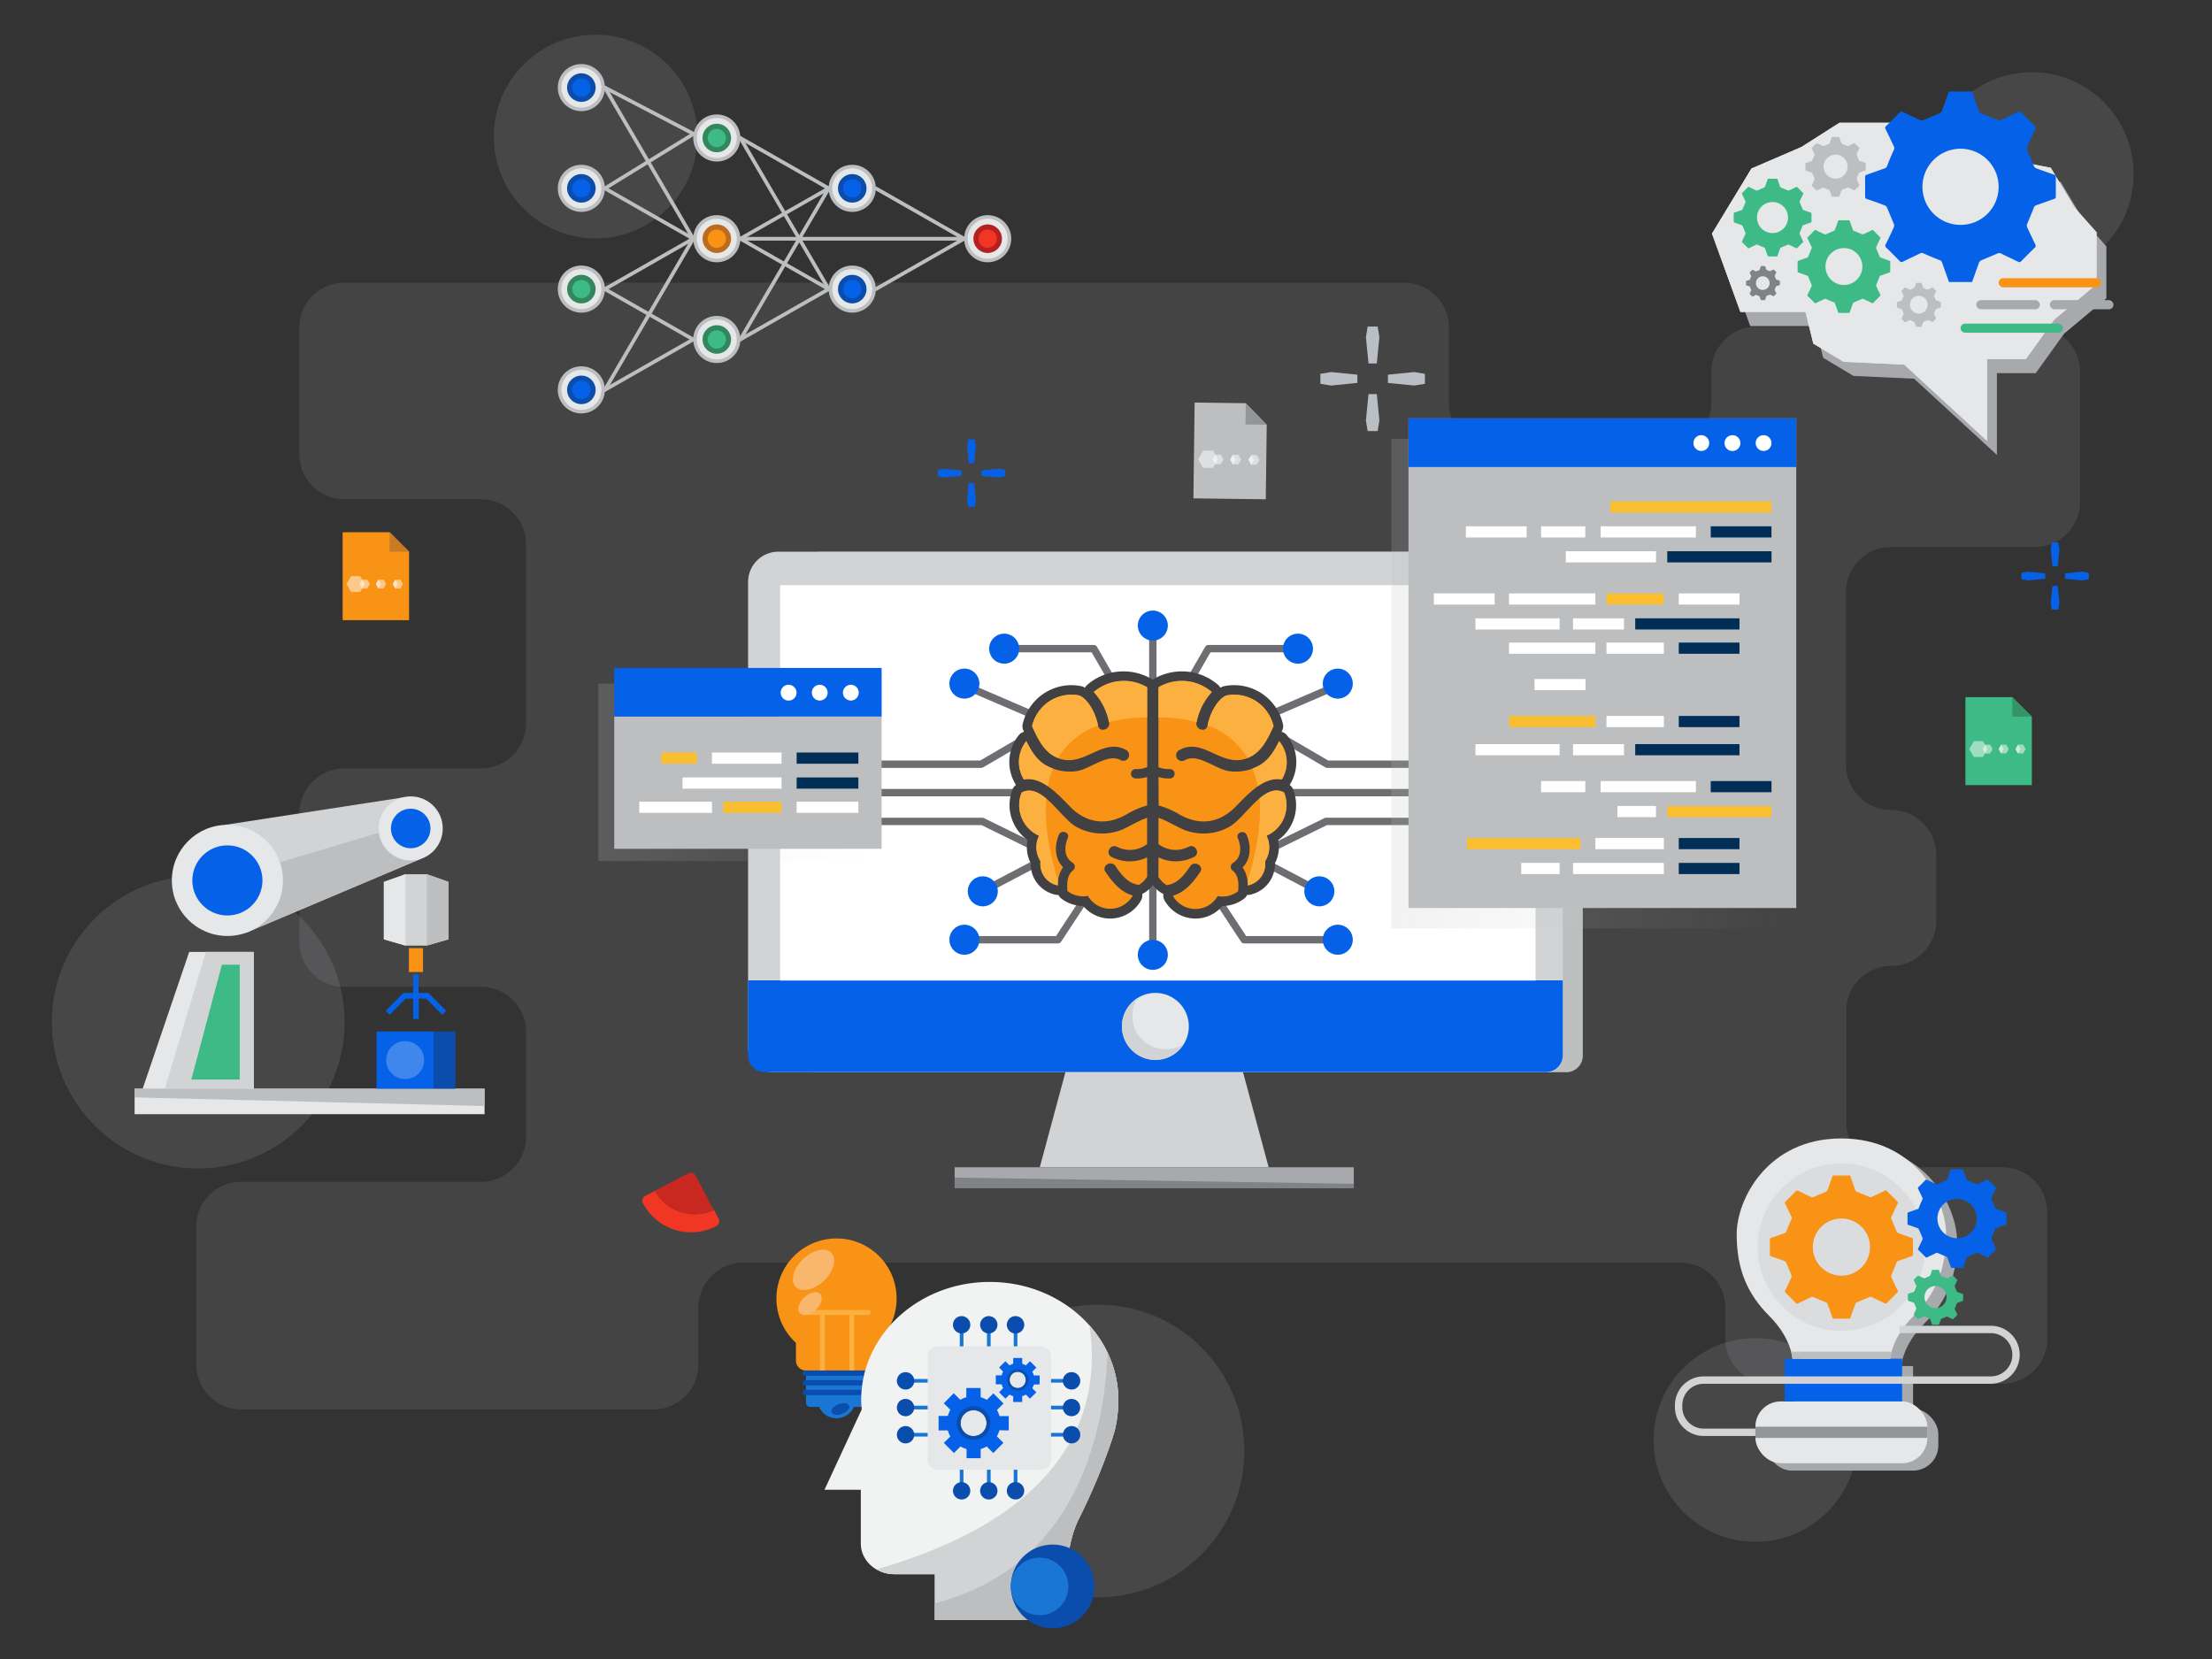 <svg id="Layer_1" data-name="Layer 1" xmlns="http://www.w3.org/2000/svg" xmlns:xlink="http://www.w3.org/1999/xlink" viewBox="0 0 600 450"><rect x="0" y="0" width="600" height="450" fill="#333333" stroke="none"/><defs><style>.cls-1,.cls-3,.cls-4,.cls-5,.cls-6,.cls-7{opacity:0.15;}.cls-2{fill:#a7a9ac;}.cls-3{fill:url(#linear-gradient);}.cls-4{fill:url(#linear-gradient-2);}.cls-5{fill:url(#linear-gradient-3);}.cls-6{fill:url(#linear-gradient-4);}.cls-7{fill:url(#linear-gradient-5);}.cls-8{fill:#3dba85;}.cls-9{fill:#359366;}.cls-10,.cls-21{fill:#fff;}.cls-10,.cls-30{opacity:0.5;}.cls-11{fill:#F99316;}.cls-12{fill:#c97a24;}.cls-13{fill:#bcbec0;}.cls-14{fill:#939598;}.cls-15{fill:#babfc5;}.cls-16{fill:#f13624;}.cls-17{fill:#c92820;}.cls-18{fill:#0562e8;}.cls-19,.cls-30{fill:#d1d3d4;}.cls-20{fill:#e6e7e8;}.cls-22{fill:#808285;}.cls-23,.cls-31,.cls-36,.cls-41{fill:none;}.cls-23{stroke:#6d6e71;}.cls-23,.cls-36,.cls-41{stroke-linecap:round;}.cls-23,.cls-41{stroke-linejoin:round;}.cls-23,.cls-31{stroke-width:2px;}.cls-24{fill:#414042;}.cls-25{fill:#fbb040;}.cls-26,.cls-29{opacity:0.2;}.cls-26{fill:url(#linear-gradient-6);}.cls-27{fill:#002e57;}.cls-28{fill:#fabf31;}.cls-29{fill:url(#linear-gradient-7);}.cls-31{stroke:#d1d3d4;}.cls-31,.cls-36{stroke-miterlimit:10;}.cls-32{fill:#0b4dad;}.cls-33{fill:#32875d;}.cls-34{fill:#bc6c1d;}.cls-35{fill:#b72020;}.cls-36{stroke:#bcbec0;}.cls-37{fill:#3f86ed;}.cls-38{fill:#f9b76e;}.cls-39{fill:#1976d5;}.cls-40{fill:#f1f2f2;}.cls-41{stroke:#1976d5;}</style><linearGradient id="linear-gradient" x1="97.73" y1="37.75" x2="160.31" y2="37.05" gradientUnits="userSpaceOnUse"><stop offset="0" stop-color="#d1d3d4" stop-opacity="0"/><stop offset="0.04" stop-color="#cdcfd0" stop-opacity="0.19"/><stop offset="0.09" stop-color="#c9cbcc" stop-opacity="0.38"/><stop offset="0.15" stop-color="#c5c7c9" stop-opacity="0.55"/><stop offset="0.21" stop-color="#c2c4c6" stop-opacity="0.69"/><stop offset="0.28" stop-color="#c0c2c4" stop-opacity="0.81"/><stop offset="0.36" stop-color="#bec0c2" stop-opacity="0.89"/><stop offset="0.46" stop-color="#bdbfc1" stop-opacity="0.95"/><stop offset="0.61" stop-color="#bcbec0" stop-opacity="0.99"/><stop offset="1" stop-color="#bcbec0"/></linearGradient><linearGradient id="linear-gradient-2" x1="487.3" y1="47.92" x2="549.89" y2="47.23" xlink:href="#linear-gradient"/><linearGradient id="linear-gradient-3" x1="412.32" y1="391.3" x2="474.9" y2="390.61" xlink:href="#linear-gradient"/><linearGradient id="linear-gradient-4" x1="206.06" y1="394.59" x2="296.03" y2="393.59" xlink:href="#linear-gradient"/><linearGradient id="linear-gradient-5" x1="-37.99" y1="278.27" x2="51.98" y2="277.27" xlink:href="#linear-gradient"/><linearGradient id="linear-gradient-6" x1="376.37" y1="209.5" x2="448.9" y2="209.5" gradientTransform="matrix(1, 0, 0, -1, -214.07, 418.99)" gradientUnits="userSpaceOnUse"><stop offset="0" stop-color="#d1d3d4" stop-opacity="0"/><stop offset="1" stop-color="#bcbec0"/></linearGradient><linearGradient id="linear-gradient-7" x1="128.6" y1="185.43" x2="233.78" y2="185.43" gradientTransform="matrix(1, 0, 0, -1, 248.81, 370.86)" xlink:href="#linear-gradient-6"/></defs><title>Readiness Assessment Main Illustrations</title><g class="cls-1"><path class="cls-2" d="M500.74,160.56v47A12.21,12.21,0,0,0,513,219.72h0a12.21,12.21,0,0,1,12.2,12.21v17.9A12.21,12.21,0,0,1,513,262h0a12.21,12.21,0,0,0-12.21,12.2v30.15A12.21,12.21,0,0,0,513,316.6h30.1a12.21,12.21,0,0,1,12.21,12.2v34.32a12.21,12.21,0,0,1-12.21,12.21H480.2A12.21,12.21,0,0,1,468,363.12v-8.44a12.21,12.21,0,0,0-12.2-12.21H201.64a12.21,12.21,0,0,0-12.21,12.21v15.41a12.2,12.2,0,0,1-12.2,12.2H65.43a12.2,12.2,0,0,1-12.2-12.2V332.77a12.2,12.2,0,0,1,12.2-12.2h65.06a12.21,12.21,0,0,0,12.2-12.21V279.88a12.2,12.2,0,0,0-12.2-12.2H93.4a12.21,12.21,0,0,1-12.2-12.21V220.65a12.21,12.21,0,0,1,12.2-12.21h37.09a12.2,12.2,0,0,0,12.2-12.2V147.62a12.21,12.21,0,0,0-12.2-12.21H93.4a12.2,12.2,0,0,1-12.2-12.2V88.88A12.21,12.21,0,0,1,93.4,76.67H380.78A12.21,12.21,0,0,1,393,88.88v20.39a12.2,12.2,0,0,0,12.2,12.2H452a12.21,12.21,0,0,0,12.21-12.2v-8.44a12.21,12.21,0,0,1,12.2-12.21H552a12.21,12.21,0,0,1,12.2,12.21v35.32a12.2,12.2,0,0,1-12.2,12.2H513A12.21,12.21,0,0,0,500.74,160.56Z"/></g><circle class="cls-3" cx="161.56" cy="37.04" r="27.62"/><circle class="cls-4" cx="551.13" cy="47.22" r="27.62"/><circle class="cls-5" cx="476.15" cy="390.59" r="27.62"/><circle class="cls-6" cx="297.82" cy="393.57" r="39.7"/><circle class="cls-7" cx="53.77" cy="277.25" r="39.7"/><polygon class="cls-8" points="551.13 194.38 551.13 212.96 533.11 212.96 533.11 189.1 545.85 189.1 545.84 189.1 551.13 194.39 551.13 194.38"/><polygon class="cls-9" points="545.84 194.39 545.84 189.1 545.85 189.1 551.13 194.38 551.13 194.39 545.84 194.39"/><polygon class="cls-10" points="537.88 201.03 535.4 201.03 534.16 203.18 535.4 205.32 537.88 205.32 539.12 203.18 537.88 201.03"/><polygon class="cls-10" points="539.81 201.98 538.43 201.98 537.74 203.18 538.43 204.37 539.81 204.37 540.5 203.18 539.81 201.98"/><polygon class="cls-10" points="543.5 203.18 542.81 204.37 542.12 203.18 542.81 201.98 543.5 203.18"/><polygon class="cls-10" points="544.19 201.98 542.81 201.98 542.12 203.18 542.81 204.37 544.19 204.37 544.88 203.18 544.19 201.98"/><polygon class="cls-10" points="548.08 203.18 547.38 204.37 546.69 203.18 547.38 201.98 548.08 203.18"/><polygon class="cls-10" points="548.76 201.98 547.38 201.98 546.69 203.18 547.38 204.37 548.76 204.37 549.46 203.18 548.76 201.98"/><polygon class="cls-11" points="110.96 149.64 110.96 168.22 92.94 168.22 92.94 144.36 105.68 144.36 105.67 144.36 110.96 149.65 110.96 149.64"/><polygon class="cls-12" points="105.67 149.65 105.67 144.36 105.68 144.36 110.96 149.64 110.96 149.65 105.67 149.65"/><polygon class="cls-10" points="97.71 156.29 95.23 156.29 93.99 158.43 95.23 160.58 97.71 160.58 98.95 158.43 97.71 156.29"/><polygon class="cls-10" points="99.64 157.24 98.26 157.24 97.57 158.43 98.26 159.63 99.64 159.63 100.33 158.43 99.64 157.24"/><polygon class="cls-10" points="103.33 158.44 102.64 159.63 101.95 158.44 102.64 157.24 103.33 158.44"/><polygon class="cls-10" points="104.02 157.24 102.64 157.24 101.95 158.43 102.64 159.63 104.02 159.63 104.71 158.43 104.02 157.24"/><polygon class="cls-10" points="107.91 158.44 107.22 159.63 106.53 158.44 107.22 157.24 107.91 158.44"/><polygon class="cls-10" points="108.6 157.24 107.22 157.24 106.53 158.43 107.22 159.63 108.6 159.63 109.29 158.43 108.6 157.24"/><polygon class="cls-13" points="343.6 115.2 343.34 135.43 323.71 135.18 324.04 109.19 337.91 109.37 337.91 109.38 343.59 115.21 343.6 115.2"/><polygon class="cls-14" points="337.84 115.13 337.91 109.38 337.91 109.37 343.6 115.2 343.59 115.21 337.84 115.13"/><polygon class="cls-10" points="329.07 122.25 326.37 122.22 324.99 124.54 326.31 126.9 329.01 126.93 330.39 124.61 329.07 122.25"/><polygon class="cls-10" points="331.16 123.32 329.65 123.3 328.89 124.59 329.62 125.9 331.13 125.92 331.89 124.63 331.16 123.32"/><polygon class="cls-10" points="335.17 124.67 334.4 125.97 333.66 124.65 334.43 123.36 335.17 124.67"/><polygon class="cls-10" points="335.93 123.38 334.43 123.36 333.66 124.65 334.39 125.96 335.9 125.98 336.67 124.69 335.93 123.38"/><polygon class="cls-10" points="340.14 124.74 339.38 126.03 338.64 124.72 339.41 123.42 340.14 124.74"/><polygon class="cls-10" points="340.91 123.44 339.41 123.42 338.64 124.72 339.38 126.03 340.88 126.05 341.65 124.75 340.91 123.44"/><polygon class="cls-15" points="373.45 98.6 371.21 98.6 370.5 91.46 370.97 88.58 373.68 88.58 374.16 91.46 373.45 98.6"/><polygon class="cls-15" points="371.21 106.9 373.45 106.9 374.16 114.04 373.68 116.93 370.97 116.93 370.5 114.04 371.21 106.9"/><polygon class="cls-15" points="376.48 103.87 376.48 101.63 383.62 100.92 386.5 101.4 386.5 104.11 383.62 104.58 376.48 103.87"/><polygon class="cls-15" points="368.18 101.63 368.18 103.87 361.04 104.58 358.15 104.11 358.15 101.4 361.04 100.92 368.18 101.63"/><path class="cls-16" d="M174.39,326.44a1.52,1.52,0,0,1,.64-2.05l2.65-1.39a12.3,12.3,0,0,0,16,5.19l1.25,2.39a1.52,1.52,0,0,1-.64,2,14.75,14.75,0,0,1-19.87-6.18Z"/><path class="cls-17" d="M177.68,323l9-4.75a1.52,1.52,0,0,1,2,.64l4.89,9.3a12.3,12.3,0,0,1-16-5.19Z"/><polygon class="cls-18" points="558.16 153.57 556.72 153.57 556.26 148.97 556.57 147.11 558.31 147.11 558.62 148.97 558.16 153.57"/><polygon class="cls-18" points="556.72 158.92 558.16 158.92 558.62 163.53 558.31 165.38 556.57 165.38 556.26 163.53 556.72 158.92"/><polygon class="cls-18" points="560.12 156.97 560.12 155.53 564.72 155.07 566.58 155.37 566.58 157.12 564.72 157.43 560.12 156.97"/><polygon class="cls-18" points="554.76 155.53 554.76 156.97 550.16 157.43 548.3 157.12 548.3 155.37 550.16 155.07 554.76 155.53"/><polygon class="cls-18" points="264.23 125.66 262.79 125.66 262.33 121.06 262.63 119.2 264.38 119.2 264.69 121.06 264.23 125.66"/><polygon class="cls-18" points="262.79 131.01 264.23 131.01 264.69 135.62 264.38 137.48 262.63 137.48 262.33 135.62 262.79 131.01"/><polygon class="cls-18" points="266.19 129.06 266.19 127.62 270.79 127.16 272.65 127.46 272.65 129.21 270.79 129.52 266.19 129.06"/><polygon class="cls-18" points="260.83 127.62 260.83 129.06 256.23 129.52 254.37 129.21 254.37 127.46 256.23 127.16 260.83 127.62"/><path class="cls-13" d="M212.78,149.64h203.1a13.45,13.45,0,0,1,13.45,13.45V276a14.79,14.79,0,0,1-14.79,14.79H223.09A14.79,14.79,0,0,1,208.3,276V154.12a4.48,4.48,0,0,1,4.48-4.48Z" transform="translate(637.63 440.48) rotate(-180)"/><path class="cls-19" d="M207,149.64H417a6.87,6.87,0,0,1,6.87,6.87V282.62a8.22,8.22,0,0,1-8.22,8.22H211.1a8.22,8.22,0,0,1-8.22-8.22V153.78a4.14,4.14,0,0,1,4.14-4.14Z" transform="translate(626.79 440.48) rotate(-180)"/><path class="cls-18" d="M207.38,266h212a4.51,4.51,0,0,1,4.51,4.51v20.37a0,0,0,0,1,0,0h-221a0,0,0,0,1,0,0V270.47A4.51,4.51,0,0,1,207.38,266Z" transform="translate(626.79 556.8) rotate(-180)"/><circle class="cls-20" cx="313.39" cy="278.4" r="9.08"/><path class="cls-19" d="M304.38,279.46a9.14,9.14,0,0,0,8,8,9,9,0,0,0,8.67-4.23,9.06,9.06,0,0,1-12.51-12.48A9.06,9.06,0,0,0,304.38,279.46Z"/><rect class="cls-21" x="211.62" y="158.71" width="204.9" height="107.25" transform="translate(628.13 424.68) rotate(-180)"/><polygon class="cls-19" points="282.04 316.62 344.12 316.62 337.17 290.84 288.99 290.84 282.04 316.62"/><rect class="cls-2" x="258.95" y="316.61" width="108.26" height="5.6" transform="translate(626.16 638.83) rotate(-180)"/><polygon class="cls-22" points="258.95 322.22 367.21 322.22 367.21 321.1 258.95 319.42 258.95 322.22"/><polyline class="cls-23" points="285.61 195.94 266.15 207.29 224.81 207.29"/><polyline class="cls-23" points="285.15 231.99 266.47 222.81 226.15 222.81"/><line class="cls-23" x1="280.11" y1="215" x2="223.51" y2="215"/><polyline class="cls-23" points="340.55 195.94 360.01 207.29 401.35 207.29"/><polyline class="cls-23" points="341.01 231.99 359.69 222.81 400.01 222.81"/><line class="cls-23" x1="346.05" y1="215" x2="402.65" y2="215"/><polyline class="cls-23" points="303.91 188.45 296.68 175.94 273.29 175.94"/><path class="cls-18" d="M268.31,175.94a4.07,4.07,0,1,0,4.07-4.06A4.07,4.07,0,0,0,268.31,175.94Z"/><polyline class="cls-23" points="296.68 240.15 286.98 254.9 263.54 254.9"/><path class="cls-18" d="M257.52,254.9a4.07,4.07,0,1,0,4.06-4.07A4.07,4.07,0,0,0,257.52,254.9Z"/><line class="cls-23" x1="284.37" y1="195.72" x2="263.54" y2="186.76"/><path class="cls-18" d="M257.52,185.43a4.07,4.07,0,1,0,4.06-4.07A4.07,4.07,0,0,0,257.52,185.43Z"/><line class="cls-23" x1="285.15" y1="231.99" x2="266.58" y2="241.76"/><path class="cls-18" d="M262.51,241.76a4.07,4.07,0,1,0,4.07-4.06A4.07,4.07,0,0,0,262.51,241.76Z"/><line class="cls-23" x1="312.7" y1="170.16" x2="312.7" y2="259.12"/><path class="cls-18" d="M308.63,169.67a4.07,4.07,0,1,0,4.07-4.06A4.07,4.07,0,0,0,308.63,169.67Z"/><path class="cls-18" d="M308.63,259a4.07,4.07,0,1,0,4.07-4.07A4.07,4.07,0,0,0,308.63,259Z"/><polyline class="cls-23" points="320.54 188.45 327.77 175.94 351.16 175.94"/><path class="cls-18" d="M356.14,175.94a4.07,4.07,0,1,1-4.06-4.06A4.07,4.07,0,0,1,356.14,175.94Z"/><polyline class="cls-23" points="327.77 240.15 337.47 254.9 360.91 254.9"/><path class="cls-18" d="M366.94,254.9a4.07,4.07,0,1,1-4.07-4.07A4.07,4.07,0,0,1,366.94,254.9Z"/><line class="cls-23" x1="340.08" y1="195.72" x2="360.91" y2="186.76"/><path class="cls-18" d="M366.94,185.43a4.07,4.07,0,1,1-4.07-4.07A4.07,4.07,0,0,1,366.94,185.43Z"/><line class="cls-23" x1="339.3" y1="231.99" x2="357.87" y2="241.76"/><path class="cls-18" d="M361.94,241.76a4.07,4.07,0,1,1-4.07-4.06A4.07,4.07,0,0,1,361.94,241.76Z"/><path class="cls-24" d="M275.6,212.9l-.1-.11a11.75,11.75,0,0,1-1.65-4.78,11.58,11.58,0,0,1,2.51-8.61,2.63,2.63,0,0,1,1.41-.9l-.19-.4a2.57,2.57,0,0,1-.18-1.68A13.59,13.59,0,0,1,290,185.86a13.15,13.15,0,0,1,3.3.27,2.39,2.39,0,0,1,.57.19l.44.22a2.64,2.64,0,0,1,.64-.81,15,15,0,0,1,8.11-3.53,15.21,15.21,0,0,1,9.36,2,1.41,1.41,0,0,1,.23.18c.08-.06.15-.13.23-.18a15.27,15.27,0,0,1,9.37-2,15,15,0,0,1,8.11,3.53,2.64,2.64,0,0,1,.64.81l.44-.22a2.25,2.25,0,0,1,.57-.19,13.18,13.18,0,0,1,3.3-.27A13.59,13.59,0,0,1,348,196.42a2.83,2.83,0,0,1-.21,1.74l-.16.34a2.67,2.67,0,0,1,1.41.9,11.53,11.53,0,0,1,2.5,8.61,11.69,11.69,0,0,1-1.64,4.78l-.1.11a2.65,2.65,0,0,1,.9,1.09,11.68,11.68,0,0,1-4,13.89,9.49,9.49,0,0,1,.13,3,9.36,9.36,0,0,1-1,3.25A8.5,8.5,0,0,1,339,242.7a2.57,2.57,0,0,1-.73.05,2.6,2.6,0,0,1-.8,1,9.77,9.77,0,0,1-5.9,2,9.62,9.62,0,0,1-7.32,3.41,8.23,8.23,0,0,1-1.1-.07,9.58,9.58,0,0,1-7.3-4.93,2.66,2.66,0,0,1-.28-1.68,3.42,3.42,0,0,1-.43-.21,9,9,0,0,1-2.45-2.15,8.81,8.81,0,0,1-2.44,2.15,3.42,3.42,0,0,1-.43.21,2.6,2.6,0,0,1-.29,1.68,9.57,9.57,0,0,1-7.3,4.93,8.08,8.08,0,0,1-1.09.07,9.6,9.6,0,0,1-7.32-3.41,9.71,9.71,0,0,1-5.9-2,2.62,2.62,0,0,1-.81-1,2.5,2.5,0,0,1-.72-.05,8.49,8.49,0,0,1-6.82-8.56,9.66,9.66,0,0,1-.84-6.26,11.79,11.79,0,0,1-4.82-8.17,11.64,11.64,0,0,1,.79-5.72A2.59,2.59,0,0,1,275.6,212.9Z"/><path class="cls-11" d="M314.24,232.55a10.77,10.77,0,0,0,9.69-.14c1.77-1,.2-3.67-1.57-2.7a7.69,7.69,0,0,1-8.12-.75v-7.13c2.24.74,4.35,2.13,6.93,3.26a14.39,14.39,0,0,0,12.22-.79C337.7,222,342.86,212,348.27,215a9,9,0,0,1,.61,4.44,9,9,0,0,1-5.37,7.28,7,7,0,0,1,.7,3.9,7.1,7.1,0,0,1-1.06,3c0,.09,0,.19,0,.28a5.91,5.91,0,0,1-4.71,6.31,8.21,8.21,0,0,0-1.39-4.93c2.26-2.24,2.39-5.88,1.11-8.8-.65-1.5-3.05-.62-2.39.9,1,2.37,1,5.28-1.4,6.74a1.28,1.28,0,0,0-.08,2c1.66,1.2,1.76,3.56,1.55,5.63a6.93,6.93,0,0,1-5,1.4l-.54-.09a7,7,0,0,1-12.18-.1c3.2-.87,5.5-3.57,7.42-6.42,1.12-1.68-1.59-3.24-2.7-1.58-1.63,2.43-3.48,4.79-6.39,5.12a6.3,6.3,0,0,1-2.23-2.24Z"/><path class="cls-11" d="M314.24,210.76a9.58,9.58,0,0,0,3.25.39,1.28,1.28,0,0,0-.19-2.55,7.33,7.33,0,0,1-3-.48l-.08-.05V186.42a12.51,12.51,0,0,1,14.47,1.29,17,17,0,0,0-4.15,8.27c-.34,2,2.67,2.81,3,.82.44-2.58,2.3-6.87,5-8.12a10.55,10.55,0,0,1,2.65-.22A11,11,0,0,1,345.45,197c-1.77,3.79-3.55,7.69-7.86,8.9-6.67,1.89-11.44-6-17.8-2.39a1.56,1.56,0,0,0,1.58,2.7c3.49-2,8.19,2.32,11.85,2.93a13.18,13.18,0,0,0,8-1.3c2.74-1.36,4.39-4,5.77-6.8a9,9,0,0,1,2,6.68,9.15,9.15,0,0,1-1.28,3.72c-4.72-.93-9,3.74-12.56,7.38-4.37,4.44-9.73,5.25-15.3,2.07a22.12,22.12,0,0,0-5.57-2.4Z"/><path class="cls-25" d="M347.67,211.43a9.15,9.15,0,0,0,1.28-3.72,9,9,0,0,0-2-6.68c-1.38,2.8-3,5.44-5.77,6.8a15.23,15.23,0,0,1-1.44.62,24.91,24.91,0,0,1,1.4,4.81C343.22,211.84,345.39,211,347.67,211.43Z"/><path class="cls-25" d="M327.57,196.8v0a20.82,20.82,0,0,1,10.82,8.8c3.74-1.45,5.41-5.09,7.06-8.64a11,11,0,0,0-10.22-8.53,10.55,10.55,0,0,0-2.65.22C329.87,189.93,328,194.22,327.57,196.8Z"/><path class="cls-25" d="M314.24,186.42a12.51,12.51,0,0,1,14.47,1.29,17,17,0,0,0-4.13,8.16,41.34,41.34,0,0,0-10.34-1.26Z"/><path class="cls-25" d="M343.19,233.84c0-.09,0-.19,0-.28a7.1,7.1,0,0,0,1.06-3,7,7,0,0,0-.7-3.9,9,9,0,0,0,5.37-7.28,9,9,0,0,0-.61-4.44c-2.27-1.23-4.51-.18-6.65,1.61.47,5.82-.41,13.13-3.21,22.31,0,.42.06.84.07,1.26A5.91,5.91,0,0,0,343.19,233.84Z"/><path class="cls-11" d="M311.15,232.55a10.79,10.79,0,0,1-9.7-.14c-1.77-1-.19-3.67,1.58-2.7a7.69,7.69,0,0,0,8.12-.75v-7.13c-2.24.74-4.35,2.13-6.93,3.26A14.42,14.42,0,0,1,292,224.3c-4.3-2.31-9.46-12.27-14.88-9.33a9.07,9.07,0,0,0,4.76,11.72,6.95,6.95,0,0,0,.37,6.87c0,.09,0,.19,0,.28a5.91,5.91,0,0,0,4.7,6.31,8.29,8.29,0,0,1,1.4-4.93c-2.26-2.24-2.39-5.88-1.12-8.8.66-1.5,3.06-.62,2.4.9-1,2.37-1.05,5.28,1.39,6.74a1.28,1.28,0,0,1,.08,2c-1.65,1.2-1.75,3.56-1.55,5.63a7,7,0,0,0,5,1.4l.54-.09a7,7,0,0,0,12.18-.1c-3.21-.87-5.5-3.57-7.42-6.42-1.13-1.68,1.58-3.24,2.7-1.58,1.63,2.43,3.47,4.79,6.39,5.12a6.38,6.38,0,0,0,2.23-2.24Z"/><path class="cls-11" d="M311.15,210.76a9.61,9.61,0,0,1-3.25.39,1.28,1.28,0,0,1,.19-2.55,7.28,7.28,0,0,0,3-.48l.09-.05V186.42a12.5,12.5,0,0,0-14.47,1.29,17,17,0,0,1,4.15,8.27c.34,2-2.68,2.81-3,.82-.44-2.58-2.31-6.87-5-8.12a10.63,10.63,0,0,0-2.66-.22A11,11,0,0,0,279.94,197c1.76,3.79,3.55,7.69,7.85,8.9,6.67,1.89,11.45-6,17.81-2.39a1.57,1.57,0,0,1-1.58,2.7c-3.5-2-8.19,2.32-11.85,2.93a13.18,13.18,0,0,1-8-1.3c-2.74-1.36-4.4-4-5.78-6.8a9,9,0,0,0-1.95,6.68,9.15,9.15,0,0,0,1.28,3.72c4.72-.93,9,3.74,12.55,7.38,4.37,4.44,9.74,5.25,15.31,2.07a22.12,22.12,0,0,1,5.57-2.4Z"/><path class="cls-25" d="M277.72,211.43a9.15,9.15,0,0,1-1.28-3.72,9,9,0,0,1,1.95-6.68c1.38,2.8,3,5.44,5.78,6.8a15.23,15.23,0,0,0,1.44.62,24.91,24.91,0,0,0-1.4,4.81C282.17,211.84,280,211,277.72,211.43Z"/><path class="cls-25" d="M297.82,196.8v0a20.79,20.79,0,0,0-10.82,8.8c-3.74-1.45-5.41-5.09-7.06-8.64a11,11,0,0,1,10.21-8.53,10.63,10.63,0,0,1,2.66.22C295.51,189.93,297.38,194.22,297.82,196.8Z"/><path class="cls-25" d="M311.15,186.42a12.5,12.5,0,0,0-14.47,1.29,17,17,0,0,1,4.13,8.16,41.34,41.34,0,0,1,10.34-1.26Z"/><path class="cls-25" d="M282.2,233.84c0-.09,0-.19,0-.28a6.95,6.95,0,0,1-.37-6.87A9.07,9.07,0,0,1,277.11,215c2.28-1.23,4.51-.18,6.66,1.61-.47,5.82.41,13.13,3.21,22.31,0,.42-.07.84-.08,1.26A5.91,5.91,0,0,1,282.2,233.84Z"/><rect class="cls-26" x="162.3" y="185.43" width="72.53" height="48.13" transform="translate(397.13 418.99) rotate(-180)"/><rect class="cls-18" x="166.61" y="181.18" width="72.53" height="13.2" transform="translate(405.75 375.56) rotate(-180)"/><path class="cls-21" d="M228.65,187.88a2.14,2.14,0,1,0,2.14-2.14A2.14,2.14,0,0,0,228.65,187.88Z"/><path class="cls-21" d="M220.21,187.88a2.14,2.14,0,1,0,2.14-2.14A2.14,2.14,0,0,0,220.21,187.88Z"/><path class="cls-21" d="M211.76,187.88a2.15,2.15,0,1,0,2.14-2.14A2.14,2.14,0,0,0,211.76,187.88Z"/><rect class="cls-13" x="166.61" y="194.38" width="72.53" height="35.86" transform="translate(405.75 424.62) rotate(-180)"/><rect class="cls-27" x="216.08" y="204.13" width="16.74" height="3.04" transform="translate(448.91 411.29) rotate(-180)"/><rect class="cls-21" x="193.12" y="204.13" width="18.88" height="3.04" transform="translate(405.11 411.29) rotate(-180)"/><rect class="cls-21" x="185.14" y="210.88" width="26.85" height="3.04" transform="translate(397.13 424.8) rotate(-180)"/><rect class="cls-28" x="179.36" y="204.13" width="9.66" height="3.04" transform="translate(368.38 411.29) rotate(-180)"/><rect class="cls-21" x="216.08" y="217.46" width="16.74" height="3.03" transform="translate(448.91 437.95) rotate(-180)"/><rect class="cls-28" x="196.17" y="217.46" width="15.82" height="3.03" transform="translate(408.16 437.95) rotate(-180)"/><rect class="cls-21" x="173.38" y="217.46" width="19.73" height="3.03" transform="translate(366.5 437.95) rotate(-180)"/><rect class="cls-27" x="216.08" y="210.88" width="16.74" height="3.04" transform="translate(448.91 424.8) rotate(-180)"/><rect class="cls-29" x="377.42" y="119.02" width="105.18" height="132.81" transform="translate(860.01 370.86) rotate(-180)"/><rect class="cls-13" x="382.05" y="113.48" width="105.18" height="132.81" transform="translate(869.28 359.78) rotate(-180)"/><rect class="cls-18" x="382.05" y="113.48" width="105.18" height="13.2" transform="translate(869.28 240.16) rotate(-180)"/><rect class="cls-28" x="436.81" y="135.99" width="43.7" height="3.03" transform="translate(917.33 275.02) rotate(-180)"/><rect class="cls-27" x="464.04" y="142.75" width="16.48" height="3.03" transform="translate(944.55 288.54) rotate(-180)"/><rect class="cls-21" x="434.16" y="142.75" width="25.84" height="3.03" transform="translate(894.17 288.54) rotate(-180)"/><rect class="cls-21" x="424.72" y="149.51" width="24.47" height="3.03" transform="translate(873.91 302.06) rotate(-180)"/><rect class="cls-21" x="418" y="142.75" width="12" height="3.03" transform="translate(848.01 288.54) rotate(-180)"/><rect class="cls-21" x="397.62" y="142.75" width="16.48" height="3.03" transform="translate(811.72 288.54) rotate(-180)"/><rect class="cls-27" x="452.23" y="149.51" width="28.28" height="3.03" transform="translate(932.75 302.06) rotate(-180)"/><rect class="cls-27" x="464.04" y="211.85" width="16.48" height="3.03" transform="translate(944.55 426.74) rotate(-180)"/><rect class="cls-21" x="434.16" y="211.85" width="25.84" height="3.03" transform="translate(894.17 426.74) rotate(-180)"/><rect class="cls-21" x="438.73" y="218.61" width="10.46" height="3.03" transform="translate(887.91 440.26) rotate(-180)"/><rect class="cls-21" x="418" y="211.85" width="12" height="3.03" transform="translate(848.01 426.74) rotate(-180)"/><rect class="cls-28" x="452.23" y="218.61" width="28.28" height="3.03" transform="translate(932.75 440.26) rotate(-180)"/><rect class="cls-21" x="455.35" y="160.96" width="16.47" height="3.03" transform="translate(927.18 324.95) rotate(-180)"/><rect class="cls-28" x="435.75" y="160.96" width="15.57" height="3.03" transform="translate(887.07 324.95) rotate(-180)"/><rect class="cls-21" x="426.68" y="167.72" width="13.82" height="3.03" transform="translate(867.18 338.47) rotate(-180)"/><rect class="cls-21" x="400.21" y="167.72" width="22.84" height="3.03" transform="translate(823.26 338.47) rotate(-180)"/><rect class="cls-21" x="409.32" y="160.96" width="23.42" height="3.03" transform="translate(842.06 324.95) rotate(-180)"/><rect class="cls-27" x="455.35" y="174.29" width="16.47" height="3.03" transform="translate(927.18 351.62) rotate(-180)"/><rect class="cls-21" x="435.75" y="174.29" width="15.57" height="3.03" transform="translate(887.07 351.62) rotate(-180)"/><rect class="cls-21" x="409.32" y="174.29" width="23.42" height="3.03" transform="translate(842.06 351.62) rotate(-180)"/><rect class="cls-21" x="388.93" y="160.96" width="16.48" height="3.03" transform="translate(794.34 324.95) rotate(-180)"/><rect class="cls-27" x="443.54" y="167.72" width="28.28" height="3.03" transform="translate(915.37 338.47) rotate(-180)"/><rect class="cls-27" x="455.35" y="227.3" width="16.47" height="3.03" transform="translate(927.18 457.64) rotate(-180)"/><rect class="cls-21" x="432.74" y="227.3" width="18.58" height="3.03" transform="translate(884.06 457.64) rotate(-180)"/><rect class="cls-21" x="426.68" y="234.06" width="24.64" height="3.03" transform="translate(878 471.15) rotate(-180)"/><rect class="cls-21" x="412.63" y="234.06" width="10.42" height="3.03" transform="translate(835.68 471.15) rotate(-180)"/><rect class="cls-28" x="397.92" y="227.3" width="30.79" height="3.03" transform="translate(826.63 457.64) rotate(-180)"/><rect class="cls-27" x="455.35" y="234.06" width="16.47" height="3.03" transform="translate(927.18 471.15) rotate(-180)"/><rect class="cls-21" x="426.68" y="201.83" width="13.82" height="3.03" transform="translate(867.18 406.7) rotate(-180)"/><rect class="cls-21" x="400.21" y="201.83" width="22.84" height="3.03" transform="translate(823.26 406.7) rotate(-180)"/><rect class="cls-27" x="455.35" y="194.2" width="16.47" height="3.03" transform="translate(927.18 391.43) rotate(-180)"/><rect class="cls-21" x="435.75" y="194.2" width="15.57" height="3.03" transform="translate(887.07 391.43) rotate(-180)"/><rect class="cls-28" x="409.32" y="194.2" width="23.42" height="3.03" transform="translate(842.06 391.43) rotate(-180)"/><rect class="cls-27" x="443.54" y="201.83" width="28.28" height="3.03" transform="translate(915.37 406.7) rotate(-180)"/><rect class="cls-21" x="416.25" y="184.18" width="13.83" height="3.03" transform="translate(846.32 371.39) rotate(-180)"/><path class="cls-21" d="M476.23,120.18a2.14,2.14,0,1,0,2.14-2.14A2.14,2.14,0,0,0,476.23,120.18Z"/><path class="cls-21" d="M467.78,120.18a2.15,2.15,0,1,0,2.15-2.14A2.14,2.14,0,0,0,467.78,120.18Z"/><path class="cls-21" d="M459.34,120.18a2.14,2.14,0,1,0,2.14-2.14A2.14,2.14,0,0,0,459.34,120.18Z"/><polygon class="cls-2" points="541.65 123.39 541.65 101.22 552.18 101.22 559.89 90.5 571.35 80.92 571.35 66.83 565.34 60.06 558.95 49.35 541.65 45.96 522.49 37.13 501.62 37.13 491.29 43.71 477.76 49.53 467.04 67.2 474.75 88.44 492.42 88.44 494.53 97.04 502.75 101.97 519.2 102.72 541.65 123.39"/><polygon class="cls-20" points="538.98 119.57 538.98 97.39 549.51 97.39 557.21 86.68 568.68 77.09 568.68 63 562.66 56.23 556.27 45.52 538.98 42.13 519.81 33.3 498.95 33.3 488.62 39.88 475.08 45.71 464.37 63.37 472.08 84.61 489.74 84.61 491.86 93.21 500.08 98.14 516.52 98.89 538.98 119.57"/><polygon class="cls-20" points="538.98 119.57 538.98 97.39 549.51 97.39 557.21 86.68 568.68 77.09 568.68 63 562.66 56.23 556.27 45.52 538.98 42.13 519.81 33.3 498.95 33.3 488.62 39.88 475.08 45.71 464.37 63.37 472.08 84.61 489.74 84.61 491.86 93.21 500.08 98.14 516.52 98.89 538.98 119.57"/><path class="cls-18" d="M534.93,76.49h-6.27c-.62-1.75-1.26-3.5-1.87-5.26a1,1,0,0,0-.69-.68c-1.48-.57-2.94-1.19-4.39-1.83a.88.88,0,0,0-.86,0c-1.56.76-3.14,1.49-4.69,2.25a.62.62,0,0,1-.86-.15c-1.19-1.21-2.38-2.42-3.6-3.59a.74.74,0,0,1-.19-1c.77-1.53,1.5-3.08,2.21-4.64a1.16,1.16,0,0,0,0-.78c-.61-1.51-1.23-3-1.88-4.51a1.09,1.09,0,0,0-.55-.57c-1.62-.61-3.25-1.2-4.9-1.75a.59.59,0,0,1-.48-.66q0-2.64,0-5.28a.57.57,0,0,1,.47-.66c1.61-.55,3.19-1.15,4.79-1.69a1.07,1.07,0,0,0,.73-.74c.56-1.46,1.17-2.9,1.81-4.33a1,1,0,0,0,0-.92c-.76-1.54-1.47-3.1-2.23-4.63a.67.67,0,0,1,.15-.92q1.85-1.76,3.6-3.59a.72.72,0,0,1,1-.15c1.52.75,3.06,1.45,4.58,2.19a.88.88,0,0,0,.86,0c1.47-.64,3-1.23,4.44-1.88a1.15,1.15,0,0,0,.61-.58c.66-1.76,1.28-3.54,1.91-5.32h6.27c.62,1.76,1.25,3.51,1.86,5.26a1,1,0,0,0,.7.69c1.48.57,2.93,1.22,4.4,1.81a1.22,1.22,0,0,0,.84,0c1.58-.71,3.15-1.46,4.71-2.23a.64.64,0,0,1,.86.16c1.19,1.23,2.41,2.45,3.64,3.64a.66.66,0,0,1,.16.91q-1.15,2.34-2.23,4.7a1.08,1.08,0,0,0,0,.79q.9,2.27,1.87,4.5a1.09,1.09,0,0,0,.55.57c1.62.61,3.26,1.2,4.9,1.75a.59.59,0,0,1,.48.66q0,2.64,0,5.28a.58.58,0,0,1-.48.66c-1.62.55-3.23,1.15-4.85,1.71a1,1,0,0,0-.64.66c-.58,1.5-1.24,3-1.83,4.46a1.06,1.06,0,0,0,0,.78q1.08,2.37,2.23,4.71a.66.66,0,0,1-.16.91c-1.23,1.19-2.45,2.41-3.64,3.64a.62.62,0,0,1-.86.15c-1.56-.76-3.14-1.48-4.7-2.25a.89.89,0,0,0-.85,0c-1.47.65-3,1.24-4.44,1.88a1.21,1.21,0,0,0-.61.59C536.18,72.94,535.56,74.71,534.93,76.49Zm7.19-25.87A10.33,10.33,0,1,0,531.79,61,10.29,10.29,0,0,0,542.12,50.62Z"/><path class="cls-13" d="M498.9,53.36h-2c-.2-.55-.4-1.1-.59-1.66a.34.34,0,0,0-.22-.22c-.47-.17-.93-.37-1.39-.57a.26.26,0,0,0-.27,0l-1.48.71a.2.2,0,0,1-.27,0c-.37-.38-.75-.76-1.14-1.13a.23.23,0,0,1-.05-.32c.24-.49.47-1,.69-1.47a.33.33,0,0,0,0-.24c-.19-.48-.38-.95-.59-1.43a.37.37,0,0,0-.17-.18l-1.55-.55a.19.19,0,0,1-.15-.21c0-.55,0-1.11,0-1.66a.19.19,0,0,1,.15-.21l1.51-.53a.35.35,0,0,0,.23-.24c.18-.46.37-.91.57-1.36a.28.28,0,0,0,0-.29c-.24-.49-.46-1-.7-1.46a.21.21,0,0,1,.05-.29c.38-.37.76-.75,1.13-1.14a.23.23,0,0,1,.32,0c.48.23,1,.45,1.45.69a.26.26,0,0,0,.27,0l1.4-.59a.34.34,0,0,0,.19-.18c.21-.56.41-1.12.61-1.68h2c.2.55.4,1.1.59,1.66a.34.34,0,0,0,.22.22c.47.17.93.38,1.39.56a.32.32,0,0,0,.27,0c.49-.22,1-.46,1.48-.7a.19.19,0,0,1,.27.05L504.27,40a.2.2,0,0,1,.05.28c-.24.5-.48,1-.7,1.49a.39.39,0,0,0,0,.24c.2.48.39,1,.6,1.43a.37.37,0,0,0,.17.18l1.55.55a.19.19,0,0,1,.15.21c0,.55,0,1.11,0,1.66a.19.19,0,0,1-.15.21c-.52.17-1,.36-1.53.54a.34.34,0,0,0-.21.21c-.18.47-.39.93-.58,1.4a.43.43,0,0,0,0,.25c.22.5.46,1,.7,1.49a.2.2,0,0,1-.05.28l-1.15,1.15a.19.19,0,0,1-.27,0l-1.48-.71a.26.26,0,0,0-.27,0l-1.4.59a.34.34,0,0,0-.19.18C499.3,52.24,499.1,52.8,498.9,53.36Zm2.27-8.16a3.26,3.26,0,1,0-3.26,3.26A3.25,3.25,0,0,0,501.17,45.2Z"/><path class="cls-8" d="M482.09,69.55h-2.55c-.26-.71-.52-1.43-.77-2.14a.4.4,0,0,0-.28-.28c-.6-.23-1.2-.49-1.79-.75a.39.39,0,0,0-.35,0l-1.91.92a.25.25,0,0,1-.35-.06q-.72-.75-1.47-1.47a.29.29,0,0,1-.07-.41c.31-.63.6-1.26.89-1.9a.42.42,0,0,0,0-.31c-.24-.62-.5-1.23-.76-1.84a.47.47,0,0,0-.22-.24l-2-.71a.24.24,0,0,1-.2-.27c0-.71,0-1.43,0-2.15a.24.24,0,0,1,.2-.27c.65-.22,1.29-.46,1.95-.69a.43.43,0,0,0,.3-.3c.22-.59.47-1.18.73-1.76a.39.39,0,0,0,0-.38c-.31-.62-.59-1.26-.9-1.89a.26.26,0,0,1,.06-.37q.75-.72,1.47-1.47a.3.3,0,0,1,.41-.06c.62.31,1.25.59,1.87.9a.36.36,0,0,0,.35,0c.6-.26,1.21-.5,1.81-.77a.51.51,0,0,0,.25-.23c.27-.72.52-1.45.78-2.17h2.55c.26.71.51,1.43.76,2.14a.41.41,0,0,0,.29.28c.6.23,1.19.5,1.79.74a.5.5,0,0,0,.34,0c.65-.29,1.29-.6,1.92-.91a.26.26,0,0,1,.35.06c.49.51,1,1,1.49,1.49a.27.27,0,0,1,.06.37c-.31.63-.61,1.27-.91,1.92a.5.5,0,0,0,0,.32c.25.61.5,1.23.77,1.83a.47.47,0,0,0,.22.24c.66.25,1.33.48,2,.71a.24.24,0,0,1,.19.27c0,.72,0,1.43,0,2.15a.24.24,0,0,1-.19.27c-.66.22-1.32.47-2,.7a.39.39,0,0,0-.26.27c-.24.61-.5,1.21-.75,1.81a.5.5,0,0,0,0,.32c.3.65.6,1.29.91,1.92a.27.27,0,0,1-.06.37c-.51.49-1,1-1.49,1.49a.26.26,0,0,1-.35.06l-1.91-.92a.36.36,0,0,0-.35,0c-.6.26-1.21.5-1.81.77a.51.51,0,0,0-.25.23C482.6,68.1,482.35,68.83,482.09,69.55ZM485,59a4.21,4.21,0,1,0-4.21,4.22A4.21,4.21,0,0,0,485,59Z"/><path class="cls-8" d="M501.66,84.88h-3c-.31-.86-.61-1.71-.91-2.56a.49.49,0,0,0-.34-.34c-.72-.27-1.43-.57-2.13-.88a.42.42,0,0,0-.42,0l-2.28,1.1a.31.31,0,0,1-.42-.08c-.57-.59-1.15-1.17-1.75-1.74a.36.36,0,0,1-.09-.5c.37-.74.73-1.5,1.07-2.25a.5.5,0,0,0,0-.38c-.29-.74-.59-1.47-.91-2.2a.53.53,0,0,0-.26-.27c-.79-.3-1.59-.58-2.39-.86a.27.27,0,0,1-.23-.31c0-.86,0-1.71,0-2.57a.28.28,0,0,1,.23-.32c.78-.27,1.55-.56,2.33-.82a.53.53,0,0,0,.35-.36c.27-.71.57-1.41.88-2.11a.43.43,0,0,0,0-.44c-.36-.75-.71-1.51-1.08-2.26a.31.31,0,0,1,.08-.44c.59-.57,1.17-1.15,1.75-1.75a.35.35,0,0,1,.49-.07c.74.36,1.49.7,2.23,1.07a.46.46,0,0,0,.41,0c.72-.32,1.45-.6,2.16-.92a.55.55,0,0,0,.3-.28c.32-.86.62-1.72.93-2.59h3c.31.86.62,1.71.91,2.56a.49.49,0,0,0,.34.34c.72.27,1.42.59,2.14.87a.58.58,0,0,0,.41,0c.77-.35,1.53-.72,2.29-1.09a.3.3,0,0,1,.41.08q.87.9,1.77,1.77a.32.32,0,0,1,.08.44c-.37.76-.73,1.52-1.08,2.29a.55.55,0,0,0,0,.38c.29.73.6,1.46.91,2.19a.61.61,0,0,0,.27.28c.79.29,1.58.58,2.38.85a.27.27,0,0,1,.23.32c0,.85,0,1.71,0,2.56a.27.27,0,0,1-.23.32c-.79.27-1.57.56-2.36.84a.45.45,0,0,0-.31.32c-.28.72-.6,1.44-.89,2.16a.55.55,0,0,0,0,.38c.35.77.71,1.53,1.08,2.29a.32.32,0,0,1-.08.44q-.9.87-1.77,1.77a.3.3,0,0,1-.41.08l-2.29-1.1a.46.46,0,0,0-.41,0c-.72.32-1.45.6-2.16.92a.59.59,0,0,0-.3.28C502.27,83.15,502,84,501.66,84.88Zm3.5-12.58a5,5,0,1,0-5,5A5,5,0,0,0,505.16,72.3Z"/><path class="cls-13" d="M521.2,88.66h-1.46c-.14-.41-.29-.82-.43-1.22a.22.22,0,0,0-.16-.16c-.34-.13-.68-.28-1-.43a.2.2,0,0,0-.2,0l-1.09.52a.15.15,0,0,1-.2,0c-.27-.28-.55-.56-.83-.83a.16.16,0,0,1,0-.23l.51-1.08a.28.28,0,0,0,0-.18c-.14-.35-.28-.7-.43-1.05a.33.33,0,0,0-.13-.13c-.38-.14-.75-.28-1.14-.41-.08,0-.11-.06-.11-.15,0-.41,0-.82,0-1.22a.14.14,0,0,1,.11-.16c.37-.12.74-.26,1.11-.39a.24.24,0,0,0,.17-.17c.13-.34.27-.67.42-1a.24.24,0,0,0,0-.22c-.18-.35-.34-.72-.52-1.07a.15.15,0,0,1,0-.21c.28-.28.56-.55.83-.84a.17.17,0,0,1,.24,0c.35.17.71.33,1.06.51a.23.23,0,0,0,.2,0l1-.43a.27.27,0,0,0,.14-.14c.15-.41.3-.82.44-1.23h1.46c.14.41.29.81.43,1.22a.25.25,0,0,0,.16.16c.34.13.68.28,1,.42a.28.28,0,0,0,.2,0L524.1,78a.14.14,0,0,1,.2,0c.27.29.55.57.84.85a.16.16,0,0,1,0,.21c-.18.36-.35.72-.52,1.09a.28.28,0,0,0,0,.18c.14.35.28.7.43,1a.3.3,0,0,0,.13.14l1.14.4a.14.14,0,0,1,.11.16c0,.4,0,.81,0,1.22,0,.09,0,.12-.11.15l-1.13.4a.23.23,0,0,0-.15.15c-.13.35-.28.69-.42,1a.28.28,0,0,0,0,.18c.17.36.34.73.52,1.09a.16.16,0,0,1,0,.21l-.84.84a.15.15,0,0,1-.2,0L523,86.85a.2.2,0,0,0-.2,0l-1,.44a.26.26,0,0,0-.14.13C521.49,87.83,521.34,88.24,521.2,88.66Zm1.66-6a2.4,2.4,0,1,0-2.39,2.39A2.39,2.39,0,0,0,522.86,82.66Z"/><path class="cls-22" d="M478.75,81.41h-1.11c-.11-.31-.23-.62-.34-.94a.18.18,0,0,0-.12-.12L476.4,80a.15.15,0,0,0-.16,0l-.83.4a.12.12,0,0,1-.16,0c-.21-.22-.42-.44-.64-.65a.13.13,0,0,1,0-.18c.14-.27.27-.55.39-.82a.17.17,0,0,0,0-.14c-.11-.27-.22-.54-.34-.81a.18.18,0,0,0-.09-.1l-.88-.31c-.06,0-.08,0-.08-.12v-.94c0-.07,0-.1.08-.12.29-.09.57-.2.86-.3a.19.19,0,0,0,.13-.13c.1-.26.2-.52.32-.77a.2.2,0,0,0,0-.17l-.39-.82a.11.11,0,0,1,0-.16c.22-.21.44-.43.65-.65.06-.06.1-.06.18,0l.81.39a.18.18,0,0,0,.16,0l.79-.34a.27.27,0,0,0,.11-.1c.11-.32.22-.63.34-1h1.11c.12.31.23.62.34.94a.18.18,0,0,0,.12.12l.79.32a.25.25,0,0,0,.15,0l.83-.4c.07,0,.11,0,.16,0l.65.64a.14.14,0,0,1,0,.17c-.14.27-.27.55-.4.84a.19.19,0,0,0,0,.13c.11.27.22.54.34.81a.22.22,0,0,0,.09.1l.88.31c.06,0,.08.05.08.12v.94c0,.07,0,.1-.08.12l-.87.3a.17.17,0,0,0-.11.12c-.1.27-.22.53-.33.8a.19.19,0,0,0,0,.13c.13.29.26.57.4.84a.14.14,0,0,1,0,.17c-.22.21-.44.43-.65.65-.05,0-.09,0-.16,0l-.83-.4a.14.14,0,0,0-.15,0l-.8.33a.27.27,0,0,0-.11.1C479,80.78,478.87,81.09,478.75,81.41ZM480,76.8a1.85,1.85,0,1,0-1.85,1.84A1.84,1.84,0,0,0,480,76.8Z"/><rect class="cls-11" x="542.12" y="75.45" width="27.8" height="2.48" rx="1.24"/><rect class="cls-2" x="536.07" y="81.41" width="17.26" height="2.48" rx="1.24"/><rect class="cls-2" x="556.02" y="81.41" width="17.26" height="2.48" rx="1.24"/><rect class="cls-8" x="531.79" y="87.78" width="27.8" height="2.48" rx="1.24"/><rect class="cls-2" x="479.13" y="382.13" width="46.64" height="16.77" rx="6.86"/><rect class="cls-2" x="487.06" y="370.54" width="31.86" height="11.58"/><path class="cls-2" d="M530.86,336.8c0,9.44-2.83,16.17-8.85,22.16s-6.29,11.59-6.29,11.59H489.2s-.32-5.61-6.3-11.59-8.85-12.72-8.85-22.16,8.32-26,28.39-26S530.86,327.36,530.86,336.8Z"/><rect class="cls-20" x="476.15" y="380.13" width="46.64" height="16.77" rx="6.86"/><rect class="cls-18" x="484.08" y="368.54" width="31.86" height="11.58"/><path class="cls-20" d="M527.88,334.8c0,9.44-2.84,16.17-8.85,22.16s-6.3,11.59-6.3,11.59H486.21s-.31-5.61-6.29-11.59-8.85-12.72-8.85-22.16,8.32-26,28.39-26S527.88,325.36,527.88,334.8Z"/><circle class="cls-30" cx="499.47" cy="338.27" r="22.71"/><rect class="cls-14" x="476.15" y="386.99" width="46.64" height="3.05"/><path class="cls-31" d="M476.15,388.51h-14a6.83,6.83,0,0,1-6.83-6.83v-.51a6.83,6.83,0,0,1,6.83-6.83H540a6.84,6.84,0,0,0,6.84-6.84v-.05a6.84,6.84,0,0,0-6.84-6.84H515.27"/><polygon class="cls-13" points="512.73 368.55 486.2 368.55 485.86 366.64 513.1 366.64 512.73 368.55"/><path class="cls-11" d="M501.83,357.68h-4.7c-.47-1.32-.94-2.63-1.4-3.95a.78.78,0,0,0-.52-.51c-1.11-.43-2.21-.9-3.3-1.38a.66.66,0,0,0-.64,0c-1.17.58-2.35,1.12-3.52,1.69a.48.48,0,0,1-.65-.11q-1.32-1.36-2.7-2.7a.54.54,0,0,1-.14-.76c.58-1.15,1.13-2.31,1.66-3.48a.86.86,0,0,0,0-.59c-.45-1.13-.92-2.26-1.41-3.38a.84.84,0,0,0-.4-.43c-1.22-.46-2.45-.89-3.68-1.31a.43.43,0,0,1-.36-.5q0-2,0-4a.43.43,0,0,1,.35-.49c1.2-.41,2.39-.86,3.59-1.27a.78.78,0,0,0,.55-.55c.42-1.1.88-2.18,1.36-3.26a.69.69,0,0,0,0-.68c-.57-1.16-1.1-2.33-1.67-3.48a.49.49,0,0,1,.11-.68q1.38-1.33,2.7-2.7a.56.56,0,0,1,.77-.12c1.13.57,2.29,1.09,3.43,1.65a.68.68,0,0,0,.65,0c1.1-.49,2.22-.93,3.33-1.41a.94.94,0,0,0,.46-.44c.49-1.32.95-2.65,1.43-4h4.7c.47,1.32.94,2.63,1.4,3.95a.78.78,0,0,0,.52.51c1.11.43,2.2.92,3.31,1.36a.91.91,0,0,0,.63,0c1.18-.54,2.36-1.1,3.53-1.67a.45.45,0,0,1,.64.11c.9.92,1.81,1.84,2.73,2.73a.49.49,0,0,1,.12.69c-.57,1.16-1.13,2.34-1.67,3.53a.83.83,0,0,0,0,.58c.45,1.14.92,2.26,1.41,3.38a.79.79,0,0,0,.41.43c1.22.46,2.44.9,3.68,1.31a.44.44,0,0,1,.35.5q0,2,0,4a.44.44,0,0,1-.35.5c-1.22.41-2.43.86-3.64,1.28a.75.75,0,0,0-.49.49c-.43,1.13-.92,2.23-1.37,3.35a.83.83,0,0,0,0,.58c.54,1.19,1.1,2.37,1.67,3.53a.49.49,0,0,1-.12.69q-1.38,1.33-2.73,2.73a.46.46,0,0,1-.64.12c-1.17-.58-2.36-1.12-3.52-1.7a.71.71,0,0,0-.65,0c-1.1.49-2.22.93-3.33,1.41a.94.94,0,0,0-.46.44C502.77,355,502.31,356.34,501.83,357.68Zm5.4-19.42a7.75,7.75,0,1,0-7.76,7.76A7.73,7.73,0,0,0,507.23,338.26Z"/><path class="cls-18" d="M532.48,343.9h-3.24c-.32-.91-.65-1.81-1-2.72a.56.56,0,0,0-.36-.36c-.77-.29-1.52-.61-2.27-.94a.48.48,0,0,0-.45,0c-.8.4-1.62.77-2.43,1.17a.32.32,0,0,1-.44-.08q-.92-.94-1.86-1.86a.37.37,0,0,1-.1-.52c.4-.79.78-1.6,1.14-2.4a.58.58,0,0,0,0-.41c-.31-.78-.63-1.56-1-2.33a.59.59,0,0,0-.28-.3c-.84-.31-1.69-.61-2.53-.9-.19-.06-.26-.14-.25-.34q0-1.36,0-2.73a.29.29,0,0,1,.24-.34l2.48-.88a.53.53,0,0,0,.37-.38c.29-.75.61-1.5.94-2.24a.49.49,0,0,0,0-.47c-.39-.8-.76-1.61-1.15-2.4a.35.35,0,0,1,.08-.47q.94-.92,1.86-1.86a.37.37,0,0,1,.53-.08c.78.39,1.58.75,2.37,1.14a.46.46,0,0,0,.44,0c.76-.34,1.54-.64,2.3-1a.54.54,0,0,0,.31-.3c.35-.91.66-1.83,1-2.75h3.24c.32.91.65,1.82,1,2.72a.52.52,0,0,0,.36.36c.76.29,1.51.63,2.27.93a.67.67,0,0,0,.44,0c.82-.37,1.63-.76,2.43-1.16a.33.33,0,0,1,.45.08c.61.64,1.24,1.27,1.88,1.89a.34.34,0,0,1,.08.47c-.39.8-.78,1.61-1.15,2.43a.55.55,0,0,0,0,.4c.31.79.64,1.56,1,2.34a.58.58,0,0,0,.29.29c.84.32,1.68.62,2.53.91a.3.3,0,0,1,.25.34q0,1.36,0,2.73a.31.31,0,0,1-.25.34c-.84.28-1.67.59-2.51.88a.49.49,0,0,0-.33.34c-.3.78-.64,1.54-.95,2.31a.55.55,0,0,0,0,.4c.37.82.76,1.63,1.15,2.44a.34.34,0,0,1-.08.47c-.64.61-1.27,1.24-1.88,1.88a.33.33,0,0,1-.45.08l-2.43-1.17a.46.46,0,0,0-.44,0l-2.29,1a.63.63,0,0,0-.32.3C533.13,342.06,532.81,343,532.48,343.9Zm3.72-13.38a5.34,5.34,0,1,0-5.34,5.34A5.32,5.32,0,0,0,536.2,330.52Z"/><path class="cls-8" d="M525.92,359.36h-1.83l-.54-1.53a.29.29,0,0,0-.2-.2l-1.28-.53a.25.25,0,0,0-.25,0l-1.37.65a.18.18,0,0,1-.25,0l-1-1.05a.21.21,0,0,1-.06-.29c.23-.45.44-.9.64-1.35a.36.36,0,0,0,0-.23c-.18-.44-.36-.88-.55-1.31a.3.3,0,0,0-.16-.17c-.47-.18-.95-.35-1.42-.51a.16.16,0,0,1-.14-.19v-1.54a.17.17,0,0,1,.13-.19l1.4-.49a.31.31,0,0,0,.21-.22c.16-.42.34-.84.53-1.26a.27.27,0,0,0,0-.26c-.22-.45-.42-.91-.64-1.35a.19.19,0,0,1,0-.27q.54-.51,1.05-1a.21.21,0,0,1,.29,0l1.34.64a.25.25,0,0,0,.25,0l1.29-.55a.37.37,0,0,0,.18-.17c.19-.51.37-1,.55-1.55h1.83l.54,1.53a.29.29,0,0,0,.2.2l1.28.53a.31.31,0,0,0,.25,0c.46-.2.91-.42,1.37-.64a.19.19,0,0,1,.25,0c.35.36.7.71,1.06,1.06a.19.19,0,0,1,0,.27c-.22.45-.44.91-.64,1.37a.33.33,0,0,0,0,.22c.18.44.36.88.55,1.31a.3.3,0,0,0,.16.17c.47.18.95.35,1.43.51a.17.17,0,0,1,.13.19v1.54a.17.17,0,0,1-.13.19l-1.42.5a.27.27,0,0,0-.18.19c-.17.44-.36.86-.54,1.3a.33.33,0,0,0,0,.22c.2.46.42.92.64,1.37a.19.19,0,0,1,0,.27l-1.06,1.06a.18.18,0,0,1-.25,0l-1.37-.65a.25.25,0,0,0-.25,0l-1.29.55a.37.37,0,0,0-.18.17C526.28,358.32,526.1,358.84,525.92,359.36Zm2.09-7.53a3,3,0,1,0-3,3A3,3,0,0,0,528,351.83Z"/><circle class="cls-13" cx="157.69" cy="23.76" r="6.39"/><circle class="cls-20" cx="157.69" cy="23.76" r="5.43"/><circle class="cls-32" cx="157.69" cy="23.76" r="3.87"/><circle class="cls-18" cx="157.69" cy="23.76" r="2.48"/><circle class="cls-13" cx="157.69" cy="51.09" r="6.39"/><circle class="cls-20" cx="157.69" cy="51.09" r="5.43"/><circle class="cls-32" cx="157.69" cy="51.09" r="3.87"/><circle class="cls-18" cx="157.69" cy="51.09" r="2.48"/><circle class="cls-13" cx="157.69" cy="78.42" r="6.39"/><circle class="cls-20" cx="157.69" cy="78.42" r="5.43"/><circle class="cls-33" cx="157.69" cy="78.42" r="3.87"/><circle class="cls-8" cx="157.69" cy="78.42" r="2.48"/><circle class="cls-13" cx="231.17" cy="51.09" r="6.39"/><circle class="cls-20" cx="231.17" cy="51.09" r="5.43"/><circle class="cls-32" cx="231.17" cy="51.09" r="3.87"/><circle class="cls-18" cx="231.17" cy="51.09" r="2.48"/><circle class="cls-13" cx="231.17" cy="78.42" r="6.39"/><circle class="cls-20" cx="231.17" cy="78.42" r="5.43"/><circle class="cls-32" cx="231.17" cy="78.42" r="3.87"/><circle class="cls-18" cx="231.17" cy="78.42" r="2.48"/><circle class="cls-13" cx="157.69" cy="105.75" r="6.39"/><circle class="cls-20" cx="157.69" cy="105.75" r="5.43"/><circle class="cls-32" cx="157.69" cy="105.75" r="3.87"/><circle class="cls-18" cx="157.69" cy="105.75" r="2.48"/><circle class="cls-13" cx="194.43" cy="37.43" r="6.39"/><circle class="cls-20" cx="194.43" cy="37.43" r="5.43"/><circle class="cls-33" cx="194.43" cy="37.43" r="3.87"/><circle class="cls-8" cx="194.43" cy="37.43" r="2.48"/><circle class="cls-13" cx="194.43" cy="64.75" r="6.39"/><circle class="cls-20" cx="194.43" cy="64.76" r="5.43"/><circle class="cls-34" cx="194.43" cy="64.75" r="3.87"/><circle class="cls-11" cx="194.43" cy="64.75" r="2.48"/><circle class="cls-13" cx="267.91" cy="64.75" r="6.39"/><circle class="cls-20" cx="267.91" cy="64.75" r="5.43"/><circle class="cls-35" cx="267.91" cy="64.75" r="3.87"/><circle class="cls-16" cx="267.91" cy="64.75" r="2.48"/><circle class="cls-13" cx="194.43" cy="92.08" r="6.39"/><circle class="cls-20" cx="194.43" cy="92.08" r="5.43"/><circle class="cls-33" cx="194.43" cy="92.08" r="3.87"/><circle class="cls-8" cx="194.43" cy="92.08" r="2.48"/><line class="cls-36" x1="188.03" y1="64.75" x2="164.08" y2="23.76"/><line class="cls-36" x1="164.08" y1="51.09" x2="188.14" y2="36.31"/><line class="cls-36" x1="164.08" y1="51.09" x2="188.03" y2="64.75"/><line class="cls-36" x1="188.14" y1="36.31" x2="164.08" y2="23.76"/><line class="cls-36" x1="188.03" y1="64.75" x2="164.08" y2="78.42"/><line class="cls-36" x1="164.08" y1="78.42" x2="188.03" y2="92.08"/><line class="cls-36" x1="164.08" y1="105.75" x2="188.03" y2="64.75"/><line class="cls-36" x1="164.08" y1="105.75" x2="188.03" y2="92.08"/><line class="cls-36" x1="200.82" y1="37.43" x2="224.78" y2="51.09"/><line class="cls-36" x1="224.78" y1="51.09" x2="200.82" y2="64.76"/><line class="cls-36" x1="200.82" y1="64.76" x2="224.78" y2="78.42"/><line class="cls-36" x1="224.78" y1="78.42" x2="200.82" y2="92.08"/><line class="cls-36" x1="200.82" y1="92.08" x2="224.78" y2="51.09"/><line class="cls-36" x1="200.82" y1="37.43" x2="224.78" y2="78.42"/><line class="cls-36" x1="237.57" y1="78.42" x2="261.52" y2="64.75"/><line class="cls-36" x1="237.57" y1="51.09" x2="261.52" y2="64.75"/><line class="cls-36" x1="200.82" y1="64.76" x2="261.52" y2="64.76"/><rect class="cls-20" x="36.51" y="295.31" width="94.92" height="6.91"/><polygon class="cls-13" points="131.43 300.01 36.51 297.66 36.51 295.31 131.43 295.31 131.43 300.01"/><polygon class="cls-20" points="68.84 295.31 68.84 258.21 51.32 258.21 38.7 295.31 68.84 295.31"/><polygon class="cls-19" points="44.73 295.31 55.84 258.21 68.84 258.21 68.84 295.31 44.73 295.31"/><polygon class="cls-19" points="60.92 223.76 109.14 216.33 114.13 232.97 66.77 252.99 60.92 223.76"/><polygon class="cls-13" points="114.13 232.97 66.77 252.99 62.52 237.88 111.18 223.39 114.13 232.97"/><circle class="cls-20" cx="61.68" cy="238.81" r="15.07"/><circle class="cls-18" cx="61.68" cy="238.81" r="9.51"/><circle class="cls-20" cx="111.4" cy="224.72" r="8.7"/><circle class="cls-18" cx="111.4" cy="224.72" r="5.36"/><polygon class="cls-19" points="121.65 239.21 121.65 254.79 115.78 256.49 109.99 256.49 104.12 254.79 104.12 239.21 109.99 237.13 115.78 237.13 121.65 239.21"/><polygon class="cls-13" points="115.78 237.13 115.78 256.49 121.65 254.79 121.65 239.21 115.78 237.13"/><polygon class="cls-20" points="109.99 256.49 109.99 237.13 104.12 239.21 104.12 254.79 109.99 256.49"/><rect class="cls-11" x="110.91" y="257.18" width="3.83" height="6.47"/><polygon class="cls-18" points="121.03 274.16 119.95 275.24 115.59 270.87 113.59 270.87 113.59 276.39 112.06 276.39 112.06 270.87 110.05 270.87 105.7 275.24 104.63 274.16 109.42 269.35 112.08 269.35 112.08 264.31 113.54 264.31 113.54 269.35 116.22 269.35 121.03 274.16"/><polygon class="cls-8" points="60.19 261.68 51.9 292.82 65.02 292.82 65.02 261.68 60.19 261.68"/><rect class="cls-18" x="102.13" y="279.79" width="15.52" height="15.52"/><rect class="cls-32" x="117.65" y="279.79" width="5.89" height="15.52"/><circle class="cls-37" cx="109.89" cy="287.55" r="5.15"/><path class="cls-11" d="M226.9,335.93a16.29,16.29,0,0,0-11,28.31v4.83a2.67,2.67,0,0,0,2.68,2.67h16.66a2.67,2.67,0,0,0,2.67-2.67v-4.83a16.29,16.29,0,0,0-11-28.31Z"/><path class="cls-25" d="M236.17,356a.67.67,0,0,1-.67.66H218.29a.66.66,0,0,1-.66-.66h0a.66.66,0,0,1,.66-.67H235.5a.67.67,0,0,1,.67.67Z"/><path class="cls-25" d="M231.72,371.74V356.68a.66.66,0,1,0-1.32,0v15.06Z"/><path class="cls-25" d="M223.73,371.74V356.68a.66.66,0,1,0-1.32,0v15.06Z"/><path class="cls-38" d="M225.53,339.85c1.54,1.64.62,5-2.07,7.56s-6.11,3.26-7.65,1.63-.62-5,2.06-7.55S224,338.22,225.53,339.85Z"/><path class="cls-38" d="M222.48,351c.88.92.35,2.84-1.17,4.27s-3.46,1.85-4.33.93-.35-2.84,1.17-4.28S221.61,350.06,222.48,351Z"/><path class="cls-39" d="M218.63,372.26v8.26a1.11,1.11,0,0,0,1.1,1.1h14.32a1.1,1.1,0,0,0,1.1-1.1v-8.26Z"/><path class="cls-39" d="M232.06,379.52a5.17,5.17,0,1,1-5.16-5.16A5.16,5.16,0,0,1,232.06,379.52Z"/><path class="cls-32" d="M230.31,381.29c.27.72-.57,1.7-1.88,2.2s-2.6.3-2.87-.42.58-1.7,1.89-2.19S230,380.57,230.31,381.29Z"/><path class="cls-32" d="M236.14,372.46a.72.72,0,0,1-.72.72h-17a.72.72,0,0,1-.72-.72h0a.72.72,0,0,1,.72-.72h17a.72.72,0,0,1,.72.72Z"/><path class="cls-32" d="M236.14,375.08a.72.72,0,0,1-.72.72h-17a.72.72,0,0,1-.72-.72h0a.72.72,0,0,1,.72-.72h17a.72.72,0,0,1,.72.72Z"/><path class="cls-32" d="M236.14,377.69a.72.72,0,0,1-.72.72h-17a.72.72,0,0,1-.72-.72h0a.72.72,0,0,1,.72-.72h17a.72.72,0,0,1,.72.72Z"/><path class="cls-40" d="M223.64,404.1l10.1-21.8v.09a.76.76,0,0,1,0-.15c-.07-.83-.14-1.67-.14-2.52,0-17.66,15.61-32,34.87-32s34.86,14.31,34.86,32a35.22,35.22,0,0,1-1,8.39h0s-.13.44-.37,1.19c-.1.32-.19.64-.3,1a166.31,166.31,0,0,1-8.92,21.42c-5.63,11.1-2.67,27.71-2.67,27.71h-36.5V427h-11c-5,0-9.08-3.75-9.08-8.33V404.1Z"/><path class="cls-19" d="M295.5,359.51a30.24,30.24,0,0,1,7.85,20.21,35.22,35.22,0,0,1-1,8.39h0s-.13.44-.37,1.19c-.1.32-.19.64-.3,1a166.31,166.31,0,0,1-8.92,21.42c-5.63,11.1-2.67,27.71-2.67,27.71h-36.5V427h-11a9.67,9.67,0,0,1-4.86-1.31C292.22,410,298.63,380.15,295.5,359.51Z"/><path class="cls-13" d="M300.44,366.93a29.58,29.58,0,0,1,2.91,12.79,35.22,35.22,0,0,1-1,8.39h0s-.13.44-.37,1.19c-.1.32-.19.64-.3,1a166.31,166.31,0,0,1-8.92,21.42c-5.63,11.1-2.67,27.71-2.67,27.71h-36.5V434.9C291.7,425,299.47,389.4,300.44,366.93Z"/><line class="cls-41" x1="268.21" y1="359.69" x2="268.21" y2="366.62"/><path class="cls-32" d="M270.56,359.34a2.35,2.35,0,1,1-2.35-2.35A2.36,2.36,0,0,1,270.56,359.34Z"/><line class="cls-41" x1="260.84" y1="359.69" x2="260.84" y2="366.62"/><path class="cls-32" d="M263.19,359.34a2.35,2.35,0,1,1-2.35-2.35A2.36,2.36,0,0,1,263.19,359.34Z"/><line class="cls-41" x1="275.47" y1="359.69" x2="275.47" y2="366.62"/><path class="cls-32" d="M277.82,359.34a2.36,2.36,0,1,1-2.36-2.35A2.36,2.36,0,0,1,277.82,359.34Z"/><line class="cls-41" x1="268.21" y1="404.03" x2="268.21" y2="397.09"/><path class="cls-32" d="M270.56,404.37a2.35,2.35,0,1,0-2.35,2.36A2.35,2.35,0,0,0,270.56,404.37Z"/><line class="cls-41" x1="260.84" y1="404.03" x2="260.84" y2="397.09"/><path class="cls-32" d="M263.19,404.37a2.35,2.35,0,1,0-2.35,2.36A2.35,2.35,0,0,0,263.19,404.37Z"/><line class="cls-41" x1="275.47" y1="404.03" x2="275.47" y2="397.09"/><path class="cls-32" d="M277.82,404.37a2.36,2.36,0,1,0-2.36,2.36A2.36,2.36,0,0,0,277.82,404.37Z"/><line class="cls-41" x1="245.98" y1="381.8" x2="252.92" y2="381.8"/><path class="cls-32" d="M245.64,379.45a2.35,2.35,0,1,1-2.36,2.35A2.35,2.35,0,0,1,245.64,379.45Z"/><line class="cls-41" x1="245.98" y1="389.17" x2="252.92" y2="389.17"/><path class="cls-32" d="M245.64,386.82a2.35,2.35,0,1,1-2.36,2.35A2.35,2.35,0,0,1,245.64,386.82Z"/><line class="cls-41" x1="245.98" y1="374.54" x2="252.92" y2="374.54"/><path class="cls-32" d="M245.64,372.19a2.36,2.36,0,1,1-2.36,2.36A2.36,2.36,0,0,1,245.64,372.19Z"/><line class="cls-41" x1="290.32" y1="381.8" x2="283.39" y2="381.8"/><path class="cls-32" d="M290.67,379.45A2.35,2.35,0,1,0,293,381.8,2.35,2.35,0,0,0,290.67,379.45Z"/><line class="cls-41" x1="290.32" y1="389.17" x2="283.39" y2="389.17"/><path class="cls-32" d="M290.67,386.82a2.35,2.35,0,1,0,2.35,2.35A2.35,2.35,0,0,0,290.67,386.82Z"/><line class="cls-41" x1="290.32" y1="374.54" x2="283.39" y2="374.54"/><path class="cls-32" d="M290.67,372.19a2.36,2.36,0,1,0,2.35,2.36A2.36,2.36,0,0,0,290.67,372.19Z"/><rect class="cls-20" x="251.62" y="365.19" width="33.47" height="33.47" rx="2.6"/><path class="cls-18" d="M273.62,388v-3.89h-2.51a7.45,7.45,0,0,0-.68-1.65l1.77-1.77-2.75-2.75-1.78,1.77A7.18,7.18,0,0,0,266,379v-2.51h-3.89V379a7.45,7.45,0,0,0-1.65.68l-1.77-1.77L256,380.64l1.78,1.77a8,8,0,0,0-.69,1.65h-2.5V388h2.5a7.26,7.26,0,0,0,.68,1.65L256,391.37l2.76,2.76,1.76-1.77a7.85,7.85,0,0,0,1.66.69v2.49H266v-2.49a7.77,7.77,0,0,0,1.65-.69l1.77,1.77,2.75-2.76-1.77-1.77a7.28,7.28,0,0,0,.69-1.65Zm-9.54,1.58A3.52,3.52,0,1,1,267.6,386,3.52,3.52,0,0,1,264.08,389.53Z"/><path class="cls-32" d="M268.66,386a4.58,4.58,0,1,0-4.58,4.58A4.58,4.58,0,0,0,268.66,386Zm-4.58,3.52A3.52,3.52,0,1,1,267.6,386,3.52,3.52,0,0,1,264.08,389.53Z"/><path class="cls-18" d="M282,375.52v-2.44h-1.57a4.48,4.48,0,0,0-.43-1l1.11-1.12-1.73-1.73-1.11,1.12a4.67,4.67,0,0,0-1-.43v-1.57h-2.44v1.57a4.48,4.48,0,0,0-1,.43l-1.12-1.12L271,370.93l1.11,1.12a4.48,4.48,0,0,0-.43,1h-1.57v2.44h1.57a4.24,4.24,0,0,0,.43,1L271,377.66l1.72,1.73,1.11-1.11a4.15,4.15,0,0,0,1,.43v1.57h2.44v-1.57a4.31,4.31,0,0,0,1-.43l1.1,1.11,1.73-1.73L280,376.55a4.67,4.67,0,0,0,.43-1Zm-6,1a2.21,2.21,0,1,1,2.2-2.21A2.2,2.2,0,0,1,276.05,376.51Z"/><path class="cls-32" d="M279,374.3a2.9,2.9,0,1,0-2.9,2.9A2.89,2.89,0,0,0,279,374.3Zm-2.9,2.21a2.21,2.21,0,1,1,2.2-2.21A2.2,2.2,0,0,1,276.05,376.51Z"/><circle class="cls-32" cx="285.54" cy="430.31" r="11.36"/><circle class="cls-39" cx="281.98" cy="430.31" r="7.81"/></svg>
